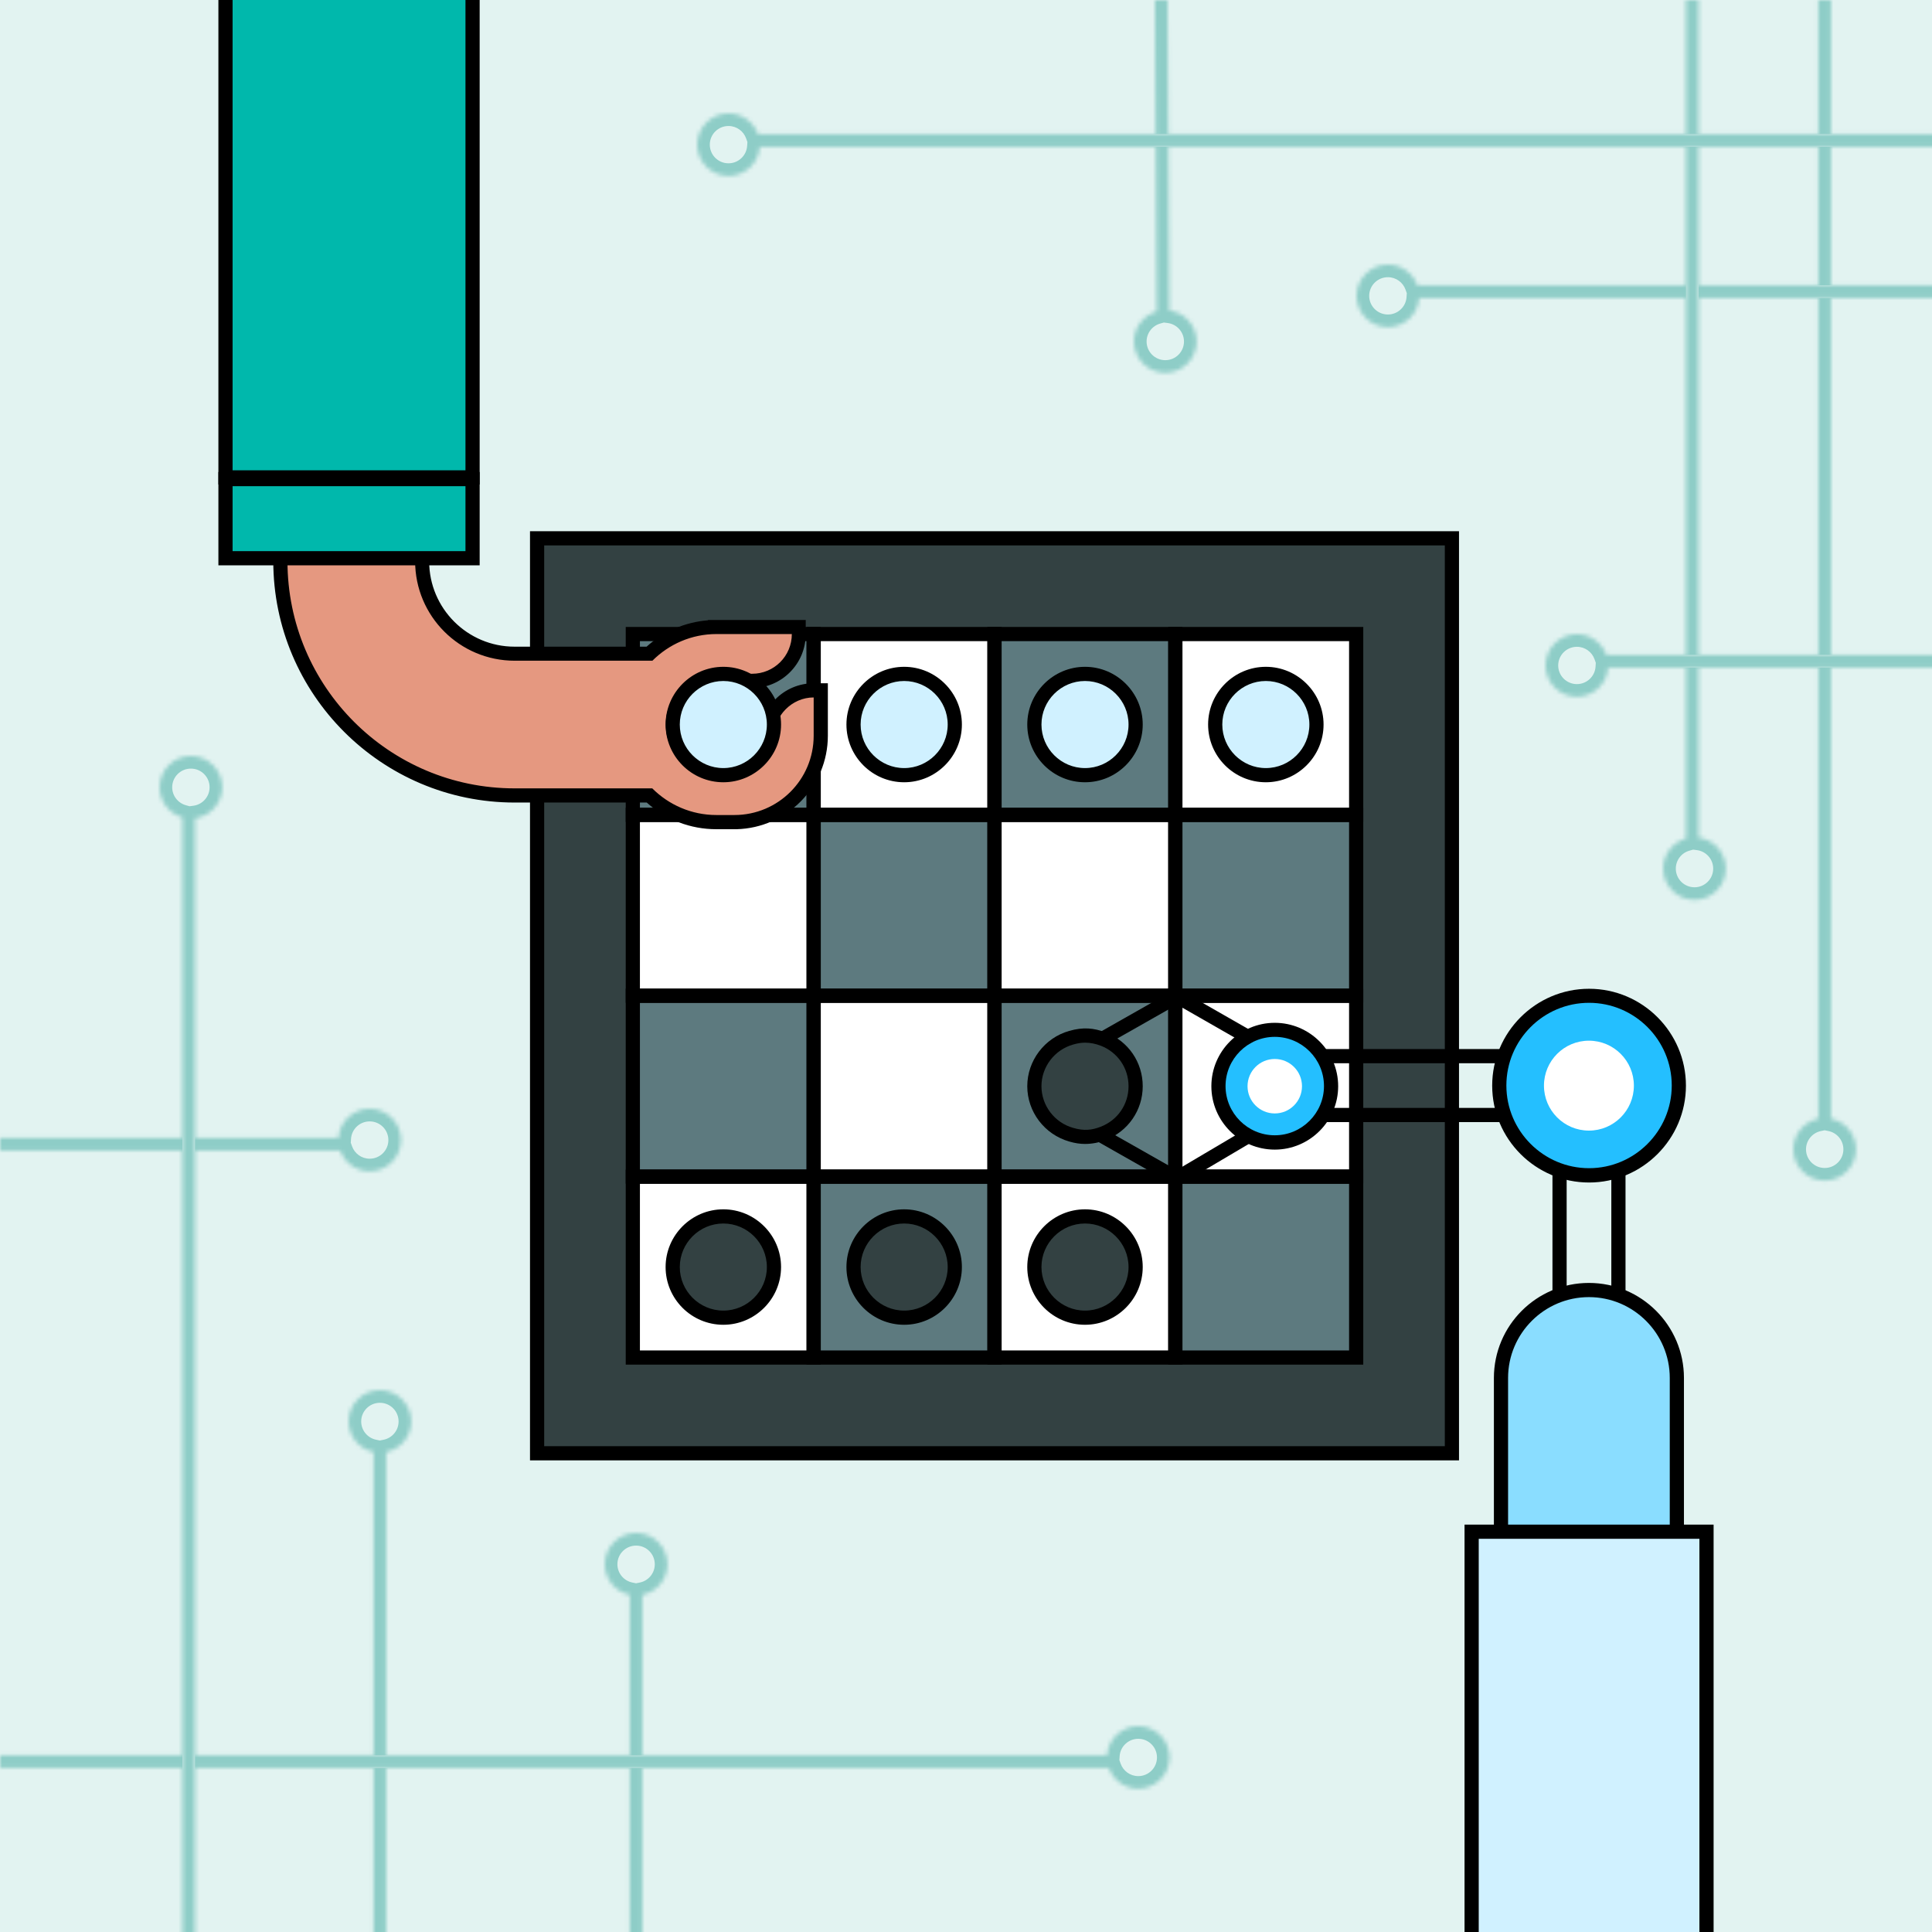 <svg width="460" height="460" viewBox="0 0 460 460" fill="none" xmlns="http://www.w3.org/2000/svg">
<rect x="0" y="0" width="460" height="460" fill="#333333" stroke="none"/>
<g clip-path="url(#clip0_794_10049)">
<rect width="460" height="460" fill="#E2F3F1"/>
<mask id="path-1-inside-1_794_10049" fill="white">
<path fill-rule="evenodd" clip-rule="evenodd" d="M90.493 331C94.609 331.024 97.925 334.374 97.902 338.484C97.882 342.071 95.322 345.051 91.935 345.735L91.935 552.091L88.935 552.091L88.935 345.728C85.53 345.025 82.98 342.004 83 338.399C83.023 334.289 86.378 330.977 90.493 331Z"/>
</mask>
<path fill-rule="evenodd" clip-rule="evenodd" d="M90.493 331C94.609 331.024 97.925 334.374 97.902 338.484C97.882 342.071 95.322 345.051 91.935 345.735L91.935 552.091L88.935 552.091L88.935 345.728C85.53 345.025 82.98 342.004 83 338.399C83.023 334.289 86.378 330.977 90.493 331Z" fill="#E2F3F1"/>
<path d="M97.902 338.484L100.902 338.501L97.902 338.484ZM90.493 331L90.511 328L90.493 331ZM91.935 345.735H88.935V343.28L91.341 342.794L91.935 345.735ZM91.935 552.091H94.935L94.935 555.091L91.935 555.091L91.935 552.091ZM88.935 552.091L88.935 555.091L85.935 555.091V552.091H88.935ZM88.935 345.728L89.541 342.79L91.935 343.284L91.935 345.728H88.935ZM83 338.399L80 338.382V338.382L83 338.399ZM94.902 338.467C94.916 336.018 92.939 334.014 90.477 334L90.511 328C96.279 328.033 100.935 332.731 100.902 338.501L94.902 338.467ZM91.341 342.794C93.366 342.385 94.89 340.601 94.902 338.467L100.902 338.501C100.873 343.541 97.278 347.717 92.528 348.676L91.341 342.794ZM88.935 552.091L88.935 345.735H94.935L94.935 552.091H88.935ZM88.935 549.091L91.935 549.091L91.935 555.091L88.935 555.091L88.935 549.091ZM91.935 345.728L91.935 552.091H85.935L85.935 345.728H91.935ZM86 338.416C85.988 340.561 87.506 342.37 89.541 342.79L88.329 348.666C83.554 347.681 79.971 343.447 80 338.382L86 338.416ZM90.477 334C88.014 333.986 86.014 335.967 86 338.416L80 338.382C80.033 332.612 84.743 327.968 90.511 328L90.477 334Z" fill="#8ECDC7" mask="url(#path-1-inside-1_794_10049)"/>
<mask id="path-3-inside-2_794_10049" fill="white">
<path fill-rule="evenodd" clip-rule="evenodd" d="M151.494 365C155.609 365.024 158.926 368.374 158.902 372.484C158.882 376.071 156.322 379.051 152.935 379.735L152.935 586.091L149.935 586.091L149.935 379.728C146.53 379.025 143.98 376.004 144 372.399C144.024 368.289 147.378 364.977 151.494 365Z"/>
</mask>
<path fill-rule="evenodd" clip-rule="evenodd" d="M151.494 365C155.609 365.024 158.926 368.374 158.902 372.484C158.882 376.071 156.322 379.051 152.935 379.735L152.935 586.091L149.935 586.091L149.935 379.728C146.53 379.025 143.98 376.004 144 372.399C144.024 368.289 147.378 364.977 151.494 365Z" fill="#E2F3F1"/>
<path d="M158.902 372.484L161.902 372.501L158.902 372.484ZM151.494 365L151.511 362L151.494 365ZM152.935 379.735H149.935V377.28L152.341 376.794L152.935 379.735ZM152.935 586.091H155.935L155.935 589.091L152.935 589.091L152.935 586.091ZM149.935 586.091L149.935 589.091L146.935 589.091V586.091H149.935ZM149.935 379.728L150.541 376.79L152.935 377.284L152.935 379.728H149.935ZM144 372.399L141 372.382V372.382L144 372.399ZM155.902 372.467C155.916 370.018 153.939 368.014 151.476 368L151.511 362C157.279 362.033 161.935 366.731 161.902 372.501L155.902 372.467ZM152.341 376.794C154.366 376.385 155.89 374.601 155.902 372.467L161.902 372.501C161.873 377.541 158.279 381.717 153.528 382.676L152.341 376.794ZM149.935 586.091L149.935 379.735H155.935L155.935 586.091H149.935ZM149.935 583.091L152.935 583.091L152.935 589.091L149.935 589.091L149.935 583.091ZM152.935 379.728L152.935 586.091H146.935L146.935 379.728H152.935ZM147 372.416C146.988 374.561 148.506 376.37 150.541 376.79L149.328 382.666C144.554 381.681 140.971 377.447 141 372.382L147 372.416ZM151.476 368C149.014 367.986 147.014 369.967 147 372.416L141 372.382C141.033 366.612 145.743 361.968 151.511 362L151.476 368Z" fill="#8ECDC7" mask="url(#path-3-inside-2_794_10049)"/>
<mask id="path-5-inside-3_794_10049" fill="white">
<path fill-rule="evenodd" clip-rule="evenodd" d="M434.495 281.091C438.61 281.068 441.927 277.717 441.903 273.608C441.883 270.02 439.324 267.04 435.936 266.356L435.936 -57L432.936 -57L432.936 266.363C429.531 267.066 426.981 270.087 427.001 273.692C427.025 277.802 430.38 281.114 434.495 281.091Z"/>
</mask>
<path fill-rule="evenodd" clip-rule="evenodd" d="M434.495 281.091C438.61 281.068 441.927 277.717 441.903 273.608C441.883 270.02 439.324 267.04 435.936 266.356L435.936 -57L432.936 -57L432.936 266.363C429.531 267.066 426.981 270.087 427.001 273.692C427.025 277.802 430.38 281.114 434.495 281.091Z" fill="#E2F3F1"/>
<path d="M441.903 273.608L438.903 273.625L441.903 273.608ZM434.495 281.091L434.512 284.091L434.495 281.091ZM435.936 266.356L432.936 266.356L432.936 268.811L435.343 269.297L435.936 266.356ZM435.936 -57H438.936L438.936 -60L435.936 -60L435.936 -57ZM432.936 -57L432.936 -60L429.936 -60L429.936 -57H432.936ZM432.936 266.363L433.543 269.301L435.936 268.807L435.936 266.363L432.936 266.363ZM427.001 273.692L424.001 273.709V273.709L427.001 273.692ZM438.903 273.625C438.917 276.074 436.94 278.077 434.478 278.091L434.512 284.091C440.28 284.058 444.936 279.361 444.903 273.591L438.903 273.625ZM435.343 269.297C437.368 269.706 438.891 271.49 438.903 273.625L444.903 273.591C444.875 268.55 441.28 264.374 436.53 263.416L435.343 269.297ZM432.936 -57L432.936 266.356L438.936 266.356L438.936 -57H432.936ZM432.936 -54L435.936 -54L435.936 -60L432.936 -60L432.936 -54ZM435.936 266.363L435.936 -57H429.936L429.936 266.363L435.936 266.363ZM430.001 273.675C429.989 271.53 431.508 269.721 433.543 269.301L432.33 263.425C427.555 264.411 423.973 268.644 424.001 273.709L430.001 273.675ZM434.478 278.091C432.016 278.105 430.015 276.124 430.001 273.675L424.001 273.709C424.034 279.48 428.744 284.124 434.512 284.091L434.478 278.091Z" fill="#8ECDC7" mask="url(#path-5-inside-3_794_10049)"/>
<mask id="path-7-inside-4_794_10049" fill="white">
<path fill-rule="evenodd" clip-rule="evenodd" d="M323 70.376C323.036 66.267 326.401 62.965 330.516 63C333.727 63.028 336.446 65.081 337.469 67.934L758.471 67.934L758.471 70.934L337.886 70.934C337.63 74.842 334.358 77.916 330.387 77.882C326.272 77.846 322.965 74.486 323 70.376Z"/>
</mask>
<path fill-rule="evenodd" clip-rule="evenodd" d="M323 70.376C323.036 66.267 326.401 62.965 330.516 63C333.727 63.028 336.446 65.081 337.469 67.934L758.471 67.934L758.471 70.934L337.886 70.934C337.63 74.842 334.358 77.916 330.387 77.882C326.272 77.846 322.965 74.486 323 70.376Z" fill="#E2F3F1"/>
<path d="M330.516 63L330.542 60L330.516 63ZM323 70.376L326 70.403L323 70.376ZM337.469 67.934V70.934H335.357L334.645 68.946L337.469 67.934ZM758.471 67.934V64.934H761.471L761.471 67.934L758.471 67.934ZM758.471 70.934L761.471 70.934L761.471 73.934H758.471V70.934ZM337.886 70.934L334.893 70.737L335.076 67.934H337.886V70.934ZM330.387 77.882L330.413 74.882L330.387 77.882ZM330.49 66C328.028 65.979 326.022 67.954 326 70.403L320.001 70.35C320.051 64.58 324.774 59.95 330.542 60L330.49 66ZM334.645 68.946C334.033 67.24 332.406 66.017 330.49 66L330.542 60C335.048 60.039 338.859 62.921 340.293 66.921L334.645 68.946ZM758.471 70.934L337.469 70.934V64.934L758.471 64.934V70.934ZM755.471 70.934L755.471 67.934L761.471 67.934L761.471 70.934L755.471 70.934ZM337.886 67.934L758.471 67.934V73.934L337.886 73.934V67.934ZM330.413 74.882C332.787 74.903 334.74 73.064 334.893 70.737L340.88 71.13C340.52 76.62 335.928 80.93 330.36 80.882L330.413 74.882ZM326 70.403C325.979 72.851 327.951 74.861 330.413 74.882L330.36 80.882C324.593 80.832 319.95 76.12 320.001 70.35L326 70.403Z" fill="#8ECDC7" mask="url(#path-7-inside-4_794_10049)"/>
<mask id="path-9-inside-5_794_10049" fill="white">
<path fill-rule="evenodd" clip-rule="evenodd" d="M95.47 271.506C95.434 275.615 92.07 278.918 87.955 278.882C84.743 278.854 82.025 276.802 81.002 273.949L-340 273.949L-340 270.949L80.585 270.949C80.841 267.04 84.113 263.966 88.084 264.001C92.199 264.036 95.506 267.397 95.47 271.506Z"/>
</mask>
<path fill-rule="evenodd" clip-rule="evenodd" d="M95.47 271.506C95.434 275.615 92.07 278.918 87.955 278.882C84.743 278.854 82.025 276.802 81.002 273.949L-340 273.949L-340 270.949L80.585 270.949C80.841 267.04 84.113 263.966 88.084 264.001C92.199 264.036 95.506 267.397 95.47 271.506Z" fill="#E2F3F1"/>
<path d="M87.955 278.882L87.929 281.882L87.955 278.882ZM95.47 271.506L92.47 271.48L95.47 271.506ZM81.002 273.949V270.949H83.114L83.826 272.937L81.002 273.949ZM-340 273.949V276.949H-343L-343 273.949L-340 273.949ZM-340 270.949L-343 270.949L-343 267.949H-340V270.949ZM80.585 270.949L83.578 271.145L83.394 273.949H80.585V270.949ZM88.084 264.001L88.058 267L88.084 264.001ZM87.981 275.882C90.443 275.904 92.449 273.929 92.47 271.48L98.47 271.532C98.42 277.302 93.697 281.932 87.929 281.882L87.981 275.882ZM83.826 272.937C84.438 274.643 86.065 275.866 87.981 275.882L87.929 281.882C83.422 281.843 79.612 278.961 78.178 274.961L83.826 272.937ZM-340 270.949L81.002 270.949V276.949L-340 276.949V270.949ZM-337 270.949L-337 273.949L-343 273.949L-343 270.949L-337 270.949ZM80.585 273.949L-340 273.949V267.949L80.585 267.949V273.949ZM88.058 267C85.683 266.98 83.731 268.818 83.578 271.145L77.591 270.753C77.951 265.262 82.543 260.952 88.11 261.001L88.058 267ZM92.47 271.48C92.492 269.031 90.52 267.022 88.058 267L88.11 261.001C93.878 261.051 98.52 265.762 98.47 271.532L92.47 271.48Z" fill="#8ECDC7" mask="url(#path-9-inside-5_794_10049)"/>
<mask id="path-11-inside-6_794_10049" fill="white">
<path fill-rule="evenodd" clip-rule="evenodd" d="M278.471 418.506C278.436 422.615 275.071 425.918 270.956 425.882C267.745 425.854 265.026 423.802 264.003 420.949L-156.999 420.949L-156.999 417.949L263.586 417.949C263.842 414.04 267.114 410.966 271.085 411.001C275.2 411.036 278.507 414.397 278.471 418.506Z"/>
</mask>
<path fill-rule="evenodd" clip-rule="evenodd" d="M278.471 418.506C278.436 422.615 275.071 425.918 270.956 425.882C267.745 425.854 265.026 423.802 264.003 420.949L-156.999 420.949L-156.999 417.949L263.586 417.949C263.842 414.04 267.114 410.966 271.085 411.001C275.2 411.036 278.507 414.397 278.471 418.506Z" fill="#E2F3F1"/>
<path d="M270.956 425.882L270.93 428.882L270.956 425.882ZM278.471 418.506L275.471 418.48L278.471 418.506ZM264.003 420.949V417.949H266.115L266.827 419.937L264.003 420.949ZM-156.999 420.949V423.949H-159.999L-159.999 420.949L-156.999 420.949ZM-156.999 417.949L-159.999 417.949L-159.999 414.949H-156.999V417.949ZM263.586 417.949L266.579 418.145L266.395 420.949H263.586V417.949ZM271.085 411.001L271.059 414L271.085 411.001ZM270.982 422.882C273.444 422.904 275.45 420.929 275.471 418.48L281.471 418.532C281.421 424.302 276.698 428.932 270.93 428.882L270.982 422.882ZM266.827 419.937C267.439 421.643 269.066 422.866 270.982 422.882L270.93 428.882C266.423 428.843 262.613 425.961 261.179 421.961L266.827 419.937ZM-156.999 417.949L264.003 417.949V423.949L-156.999 423.949V417.949ZM-153.999 417.949L-153.999 420.949L-159.999 420.949L-159.999 417.949L-153.999 417.949ZM263.586 420.949L-156.999 420.949V414.949L263.586 414.949V420.949ZM271.059 414C268.684 413.98 266.732 415.818 266.579 418.145L260.592 417.753C260.952 412.262 265.544 407.952 271.111 408.001L271.059 414ZM275.471 418.48C275.493 416.031 273.521 414.022 271.059 414L271.111 408.001C276.879 408.051 281.521 412.762 281.471 418.532L275.471 418.48Z" fill="#8ECDC7" mask="url(#path-11-inside-6_794_10049)"/>
<mask id="path-13-inside-7_794_10049" fill="white">
<path fill-rule="evenodd" clip-rule="evenodd" d="M277.494 88.757C281.609 88.733 284.926 85.383 284.902 81.273C284.881 77.502 282.054 74.403 278.409 73.935L277.23 -133L274.23 -132.983L275.411 74.157C272.272 75.047 269.981 77.94 270 81.358C270.024 85.467 273.378 88.78 277.494 88.757Z"/>
</mask>
<path fill-rule="evenodd" clip-rule="evenodd" d="M277.494 88.757C281.609 88.733 284.926 85.383 284.902 81.273C284.881 77.502 282.054 74.403 278.409 73.935L277.23 -133L274.23 -132.983L275.411 74.157C272.272 75.047 269.981 77.94 270 81.358C270.024 85.467 273.378 88.78 277.494 88.757Z" fill="#E2F3F1"/>
<path d="M284.902 81.273L287.902 81.256L284.902 81.273ZM277.494 88.757L277.511 91.756L277.494 88.757ZM278.409 73.935L275.409 73.953L275.424 76.577L278.028 76.911L278.409 73.935ZM277.23 -133L280.23 -133.017L280.213 -136.017L277.213 -136L277.23 -133ZM274.23 -132.983L274.213 -135.983L271.213 -135.966L271.23 -132.966L274.23 -132.983ZM275.411 74.157L276.229 77.043L278.424 76.421L278.411 74.14L275.411 74.157ZM270 81.358L267 81.375V81.375L270 81.358ZM281.902 81.29C281.916 83.739 279.939 85.743 277.476 85.757L277.511 91.756C283.279 91.724 287.935 87.026 287.902 81.256L281.902 81.29ZM278.028 76.911C280.205 77.19 281.889 79.046 281.902 81.29L287.902 81.256C287.872 75.959 283.903 71.615 278.791 70.96L278.028 76.911ZM274.23 -132.983L275.409 73.953L281.409 73.918L280.23 -133.017L274.23 -132.983ZM274.247 -129.983L277.247 -130L277.213 -136L274.213 -135.983L274.247 -129.983ZM278.411 74.14L277.23 -133L271.23 -132.966L272.411 74.174L278.411 74.14ZM273 81.341C272.988 79.308 274.351 77.576 276.229 77.043L274.592 71.271C270.192 72.519 266.973 76.572 267 81.375L273 81.341ZM277.476 85.757C275.014 85.77 273.014 83.79 273 81.341L267 81.375C267.033 87.145 271.743 91.789 277.511 91.756L277.476 85.757Z" fill="#8ECDC7" mask="url(#path-13-inside-7_794_10049)"/>
<mask id="path-15-inside-8_794_10049" fill="white">
<path fill-rule="evenodd" clip-rule="evenodd" d="M403.495 214.257C407.61 214.233 410.927 210.883 410.904 206.773C410.882 203.008 408.065 199.912 404.428 199.438L404.428 -88L401.428 -88L401.428 199.653C398.281 200.538 395.982 203.435 396.002 206.858C396.025 210.968 399.38 214.28 403.495 214.257Z"/>
</mask>
<path fill-rule="evenodd" clip-rule="evenodd" d="M403.495 214.257C407.61 214.233 410.927 210.883 410.904 206.773C410.882 203.008 408.065 199.912 404.428 199.438L404.428 -88L401.428 -88L401.428 199.653C398.281 200.538 395.982 203.435 396.002 206.858C396.025 210.968 399.38 214.28 403.495 214.257Z" fill="#E2F3F1"/>
<path d="M410.904 206.773L407.904 206.79L410.904 206.773ZM403.495 214.257L403.512 217.257L403.495 214.257ZM404.428 199.438H401.428V202.072L404.04 202.412L404.428 199.438ZM404.428 -88H407.428L407.428 -91L404.428 -91L404.428 -88ZM401.428 -88L401.428 -91L398.428 -91L398.428 -88H401.428ZM401.428 199.653L402.24 202.541L404.428 201.925V199.653L401.428 199.653ZM396.002 206.858L399.002 206.841V206.841L396.002 206.858ZM407.904 206.79C407.918 209.239 405.94 211.243 403.478 211.257L403.512 217.257C409.28 217.224 413.937 212.526 413.904 206.756L407.904 206.79ZM404.04 202.412C406.212 202.696 407.891 204.549 407.904 206.79L413.904 206.756C413.874 201.468 409.917 197.129 404.816 196.463L404.04 202.412ZM401.428 -88L401.428 199.438L407.428 199.438L407.428 -88H401.428ZM401.428 -85L404.428 -85L404.428 -91L401.428 -91L401.428 -85ZM404.428 199.653L404.428 -88H398.428L398.428 199.653L404.428 199.653ZM399.002 206.841C398.99 204.805 400.357 203.07 402.24 202.541L400.615 196.765C396.204 198.006 392.975 202.065 393.002 206.875L399.002 206.841ZM403.478 211.257C401.016 211.271 399.016 209.29 399.002 206.841L393.002 206.875C393.035 212.645 397.744 217.289 403.512 217.257L403.478 211.257Z" fill="#8ECDC7" mask="url(#path-15-inside-8_794_10049)"/>
<mask id="path-17-inside-9_794_10049" fill="white">
<path fill-rule="evenodd" clip-rule="evenodd" d="M45.493 180C49.609 180.024 52.925 183.374 52.902 187.484C52.881 191.249 50.063 194.345 46.426 194.819L46.426 482.257L43.426 482.257L43.426 194.604C40.279 193.719 37.981 190.822 38 187.399C38.023 183.289 41.378 179.977 45.493 180Z"/>
</mask>
<path fill-rule="evenodd" clip-rule="evenodd" d="M45.493 180C49.609 180.024 52.925 183.374 52.902 187.484C52.881 191.249 50.063 194.345 46.426 194.819L46.426 482.257L43.426 482.257L43.426 194.604C40.279 193.719 37.981 190.822 38 187.399C38.023 183.289 41.378 179.977 45.493 180Z" fill="#E2F3F1"/>
<path d="M52.902 187.484L49.902 187.466L52.902 187.484ZM45.493 180L45.511 177L45.493 180ZM46.426 194.819H43.426V192.185L46.038 191.844L46.426 194.819ZM46.426 482.257H49.426L49.426 485.257L46.426 485.257L46.426 482.257ZM43.426 482.257L43.426 485.257L40.426 485.257L40.426 482.257H43.426ZM43.426 194.604L44.239 191.716L46.426 192.332V194.604L43.426 194.604ZM38 187.399L41 187.416V187.416L38 187.399ZM49.902 187.466C49.916 185.018 47.938 183.014 45.477 183L45.511 177C51.279 177.033 55.935 181.73 55.902 187.501L49.902 187.466ZM46.038 191.844C48.21 191.561 49.889 189.708 49.902 187.466L55.902 187.501C55.872 192.789 51.915 197.128 46.814 197.794L46.038 191.844ZM43.426 482.257L43.426 194.819L49.426 194.819L49.426 482.257H43.426ZM43.426 479.257L46.426 479.257L46.426 485.257L43.426 485.257L43.426 479.257ZM46.426 194.604L46.426 482.257H40.426L40.426 194.604L46.426 194.604ZM41 187.416C40.989 189.452 42.355 191.186 44.239 191.716L42.614 197.492C38.203 196.251 34.973 192.192 35 187.382L41 187.416ZM45.477 183C43.014 182.986 41.014 184.967 41 187.416L35 187.382C35.033 181.612 39.742 176.968 45.511 177L45.477 183Z" fill="#8ECDC7" mask="url(#path-17-inside-9_794_10049)"/>
<mask id="path-19-inside-10_794_10049" fill="white">
<path fill-rule="evenodd" clip-rule="evenodd" d="M166 34.376C166.036 30.267 169.401 26.965 173.516 27C176.727 27.028 179.446 29.081 180.469 31.934L601.471 31.934L601.47 34.934L180.886 34.934C180.63 38.842 177.358 41.916 173.386 41.882C169.271 41.846 165.965 38.486 166 34.376Z"/>
</mask>
<path fill-rule="evenodd" clip-rule="evenodd" d="M166 34.376C166.036 30.267 169.401 26.965 173.516 27C176.727 27.028 179.446 29.081 180.469 31.934L601.471 31.934L601.47 34.934L180.886 34.934C180.63 38.842 177.358 41.916 173.386 41.882C169.271 41.846 165.965 38.486 166 34.376Z" fill="#E2F3F1"/>
<path d="M173.516 27L173.542 24L173.516 27ZM166 34.376L169 34.403L166 34.376ZM180.469 31.934V34.934H178.357L177.645 32.946L180.469 31.934ZM601.471 31.934V28.934H604.471L604.471 31.934L601.471 31.934ZM601.47 34.934L604.47 34.934L604.47 37.934H601.47V34.934ZM180.886 34.934L177.893 34.737L178.076 31.934H180.886V34.934ZM173.386 41.882L173.412 38.882L173.386 41.882ZM173.49 30C171.028 29.979 169.021 31.954 169 34.403L163 34.35C163.051 28.58 167.774 23.95 173.542 24L173.49 30ZM177.645 32.946C177.033 31.24 175.406 30.017 173.49 30L173.542 24C178.048 24.04 181.859 26.921 183.293 30.922L177.645 32.946ZM601.471 34.934L180.469 34.934V28.934L601.471 28.934V34.934ZM598.47 34.934L598.471 31.934L604.471 31.934L604.47 34.934L598.47 34.934ZM180.886 31.934L601.47 31.934V37.934L180.886 37.934V31.934ZM173.412 38.882C175.787 38.903 177.74 37.064 177.893 34.737L183.88 35.13C183.52 40.62 178.928 44.93 173.36 44.882L173.412 38.882ZM169 34.403C168.979 36.851 170.95 38.861 173.412 38.882L173.36 44.882C167.592 44.832 162.95 40.12 163 34.35L169 34.403Z" fill="#8ECDC7" mask="url(#path-19-inside-10_794_10049)"/>
<mask id="path-21-inside-11_794_10049" fill="white">
<path fill-rule="evenodd" clip-rule="evenodd" d="M368 158.376C368.036 154.267 371.401 150.965 375.516 151C378.727 151.028 381.446 153.081 382.469 155.934L803.471 155.934L803.47 158.934L382.886 158.934C382.63 162.842 379.358 165.916 375.386 165.882C371.271 165.846 367.965 162.486 368 158.376Z"/>
</mask>
<path fill-rule="evenodd" clip-rule="evenodd" d="M368 158.376C368.036 154.267 371.401 150.965 375.516 151C378.727 151.028 381.446 153.081 382.469 155.934L803.471 155.934L803.47 158.934L382.886 158.934C382.63 162.842 379.358 165.916 375.386 165.882C371.271 165.846 367.965 162.486 368 158.376Z" fill="#E2F3F1"/>
<path d="M375.516 151L375.542 148L375.516 151ZM368 158.376L371 158.402L368 158.376ZM382.469 155.934V158.934H380.357L379.645 156.946L382.469 155.934ZM803.471 155.934V152.934H806.471L806.471 155.934L803.471 155.934ZM803.47 158.934L806.47 158.934L806.47 161.934H803.47V158.934ZM382.886 158.934L379.893 158.737L380.076 155.934H382.886V158.934ZM375.386 165.882L375.412 162.882L375.386 165.882ZM375.49 154C373.028 153.979 371.021 155.954 371 158.402L365 158.35C365.051 152.58 369.774 147.95 375.542 148L375.49 154ZM379.645 156.946C379.033 155.24 377.406 154.017 375.49 154L375.542 148C380.048 148.039 383.859 150.921 385.293 154.922L379.645 156.946ZM803.471 158.934L382.469 158.934V152.934L803.471 152.934V158.934ZM800.47 158.934L800.471 155.934L806.471 155.934L806.47 158.934L800.47 158.934ZM382.886 155.934L803.47 155.934V161.934L382.886 161.934V155.934ZM375.412 162.882C377.787 162.903 379.74 161.064 379.893 158.737L385.88 159.13C385.52 164.62 380.928 168.93 375.36 168.882L375.412 162.882ZM371 158.402C370.979 160.851 372.95 162.861 375.412 162.882L375.36 168.882C369.592 168.832 364.95 164.12 365 158.35L371 158.402Z" fill="#8ECDC7" mask="url(#path-21-inside-11_794_10049)"/>
<path d="M345.727 128.17H127.879V346.018H345.727V128.17Z" fill="#334142"/>
<path d="M347.381 347.706H126.191V126.482H347.381V347.706ZM129.534 344.329H344.004V129.859H129.568V344.329H129.534Z" fill="black"/>
<path d="M193.729 150.999H150.673V194.055H193.729V150.999Z" fill="#5D7A7F"/>
<path d="M236.786 150.999H193.729V194.055H236.786V150.999Z" fill="white"/>
<path d="M279.842 150.999H236.786V194.055H279.842V150.999Z" fill="#5D7A7F"/>
<path d="M322.898 150.999H279.842V194.055H322.898V150.999Z" fill="white"/>
<path d="M193.729 194.055H150.673V237.111H193.729V194.055Z" fill="white"/>
<path d="M236.786 194.055H193.729V237.111H236.786V194.055Z" fill="#5D7A7F"/>
<path d="M279.842 194.055H236.786V237.111H279.842V194.055Z" fill="white"/>
<path d="M322.898 194.055H279.842V237.111H322.898V194.055Z" fill="#5D7A7F"/>
<path d="M193.729 237.111H150.673V280.167H193.729V237.111Z" fill="#5D7A7F"/>
<path d="M236.786 237.111H193.729V280.167H236.786V237.111Z" fill="white"/>
<path d="M279.842 237.111H236.786V280.167H279.842V237.111Z" fill="#5D7A7F"/>
<path d="M322.898 237.111H279.842V280.167H322.898V237.111Z" fill="white"/>
<path d="M193.729 280.167H150.673V323.223H193.729V280.167Z" fill="white"/>
<path d="M236.786 280.167H193.729V323.223H236.786V280.167Z" fill="#5D7A7F"/>
<path d="M279.842 280.167H236.786V323.223H279.842V280.167Z" fill="white"/>
<path d="M322.898 280.167H279.842V323.223H322.898V280.167Z" fill="#5D7A7F"/>
<path d="M195.418 195.709H148.985V149.276H195.418V195.709ZM152.362 192.332H192.041V152.653H152.362V192.332Z" fill="black"/>
<path d="M238.474 195.71H192.041V149.276H238.474V195.71ZM195.418 192.333H235.097V152.653H195.418V192.333Z" fill="black"/>
<path d="M281.53 195.71H235.097V149.276H281.53V195.71ZM238.474 192.333H278.153V152.653H238.474V192.333Z" fill="black"/>
<path d="M324.586 195.71H278.153V149.276H324.586V195.71ZM281.53 192.333H321.209V152.653H281.53V192.333Z" fill="black"/>
<path d="M195.418 238.766H148.985V192.333H195.418V238.766ZM152.362 235.389H192.041V195.709H152.362V235.389Z" fill="black"/>
<path d="M238.474 238.766H192.041V192.333H238.474V238.766ZM195.418 235.389H235.097V195.709H195.418V235.389Z" fill="black"/>
<path d="M281.53 238.766H235.097V192.333H281.53V238.766ZM238.474 235.389H278.153V195.709H238.474V235.389Z" fill="black"/>
<path d="M324.586 238.766H278.153V192.333H324.586V238.766ZM281.53 235.389H321.209V195.709H281.53V235.389Z" fill="black"/>
<path d="M195.418 281.822H148.985V235.389H195.418V281.822ZM152.362 278.445H192.041V238.766H152.362V278.445Z" fill="black"/>
<path d="M238.474 281.822H192.041V235.389H238.474V281.822ZM195.418 278.445H235.097V238.766H195.418V278.445Z" fill="black"/>
<path d="M281.53 281.822H235.097V235.389H281.53V281.822ZM238.474 278.445H278.153V238.766H238.474V278.445Z" fill="black"/>
<path d="M324.586 281.822H278.153V235.389H324.586V281.822ZM281.53 278.445H321.209V238.766H281.53V278.445Z" fill="black"/>
<path d="M195.418 324.912H148.985V278.479H195.418V324.912ZM152.362 321.535H192.041V281.855H152.362V321.535Z" fill="black"/>
<path d="M238.474 324.912H192.041V278.479H238.474V324.912ZM195.418 321.535H235.097V281.855H195.418V321.535Z" fill="black"/>
<path d="M281.53 324.912H235.097V278.479H281.53V324.912ZM238.474 321.535H278.153V281.855H238.474V321.535Z" fill="black"/>
<path d="M324.586 324.912H278.153V278.479H324.586V324.912ZM281.53 321.535H321.209V281.855H281.53V321.535Z" fill="black"/>
<path d="M270.389 301.678C270.389 308.33 264.986 313.734 258.333 313.734C251.681 313.734 246.278 308.33 246.278 301.678C246.278 295.025 251.681 289.622 258.333 289.622C264.986 289.622 270.389 295.025 270.389 301.678Z" fill="#334142"/>
<path d="M258.333 315.422C250.735 315.422 244.589 309.242 244.589 301.678C244.589 294.113 250.769 287.934 258.333 287.934C265.898 287.934 272.078 294.113 272.078 301.678C272.078 309.242 265.898 315.422 258.333 315.422ZM258.333 291.311C252.626 291.311 247.966 295.971 247.966 301.678C247.966 307.385 252.626 312.045 258.333 312.045C264.04 312.045 268.701 307.385 268.701 301.678C268.701 295.971 264.04 291.311 258.333 291.311Z" fill="black"/>
<path d="M227.333 301.678C227.333 308.33 221.93 313.734 215.277 313.734C208.625 313.734 203.221 308.33 203.221 301.678C203.221 295.025 208.625 289.622 215.277 289.622C221.93 289.622 227.333 295.025 227.333 301.678Z" fill="#334142"/>
<path d="M215.277 315.422C207.679 315.422 201.533 309.242 201.533 301.678C201.533 294.113 207.713 287.934 215.277 287.934C222.841 287.934 229.021 294.113 229.021 301.678C229.021 309.242 222.841 315.422 215.277 315.422ZM215.277 291.311C209.57 291.311 204.91 295.971 204.91 301.678C204.91 307.385 209.57 312.045 215.277 312.045C220.984 312.045 225.644 307.385 225.644 301.678C225.644 295.971 220.984 291.311 215.277 291.311Z" fill="black"/>
<path d="M184.277 301.678C184.277 308.33 178.873 313.734 172.221 313.734C165.568 313.734 160.165 308.33 160.165 301.678C160.165 295.025 165.568 289.622 172.221 289.622C178.873 289.622 184.277 295.025 184.277 301.678Z" fill="#334142"/>
<path d="M172.221 315.422C164.623 315.422 158.477 309.242 158.477 301.678C158.477 294.113 164.656 287.934 172.221 287.934C179.785 287.934 185.965 294.113 185.965 301.678C185.965 309.242 179.785 315.422 172.221 315.422ZM172.221 291.311C166.514 291.311 161.854 295.971 161.854 301.678C161.854 307.385 166.514 312.045 172.221 312.045C177.928 312.045 182.588 307.385 182.588 301.678C182.588 295.971 177.928 291.311 172.221 291.311Z" fill="black"/>
<path d="M227.333 172.509C227.333 179.162 221.93 184.565 215.277 184.565C208.625 184.565 203.221 179.162 203.221 172.509C203.221 165.856 208.625 160.453 215.277 160.453C221.93 160.453 227.333 165.856 227.333 172.509Z" fill="#D0F1FF"/>
<path d="M215.277 186.253C207.679 186.253 201.533 180.073 201.533 172.509C201.533 164.945 207.713 158.765 215.277 158.765C222.841 158.765 229.021 164.945 229.021 172.509C229.021 180.073 222.841 186.253 215.277 186.253ZM215.277 162.142C209.57 162.142 204.91 166.802 204.91 172.509C204.91 178.216 209.57 182.876 215.277 182.876C220.984 182.876 225.644 178.216 225.644 172.509C225.644 166.802 220.984 162.142 215.277 162.142Z" fill="black"/>
<path d="M270.389 172.509C270.389 179.162 264.986 184.565 258.333 184.565C251.681 184.565 246.278 179.162 246.278 172.509C246.278 165.856 251.681 160.453 258.333 160.453C264.986 160.453 270.389 165.856 270.389 172.509Z" fill="#D0F1FF"/>
<path d="M258.333 186.253C250.735 186.253 244.589 180.073 244.589 172.509C244.589 164.945 250.769 158.765 258.333 158.765C265.898 158.765 272.078 164.945 272.078 172.509C272.078 180.073 265.898 186.253 258.333 186.253ZM258.333 162.142C252.626 162.142 247.966 166.802 247.966 172.509C247.966 178.216 252.626 182.876 258.333 182.876C264.04 182.876 268.701 178.216 268.701 172.509C268.701 166.802 264.04 162.142 258.333 162.142Z" fill="black"/>
<path d="M313.445 172.509C313.445 179.162 308.042 184.565 301.39 184.565C294.737 184.565 289.334 179.162 289.334 172.509C289.334 165.856 294.737 160.453 301.39 160.453C308.042 160.453 313.445 165.856 313.445 172.509Z" fill="#D0F1FF"/>
<path d="M301.39 186.253C293.791 186.253 287.645 180.073 287.645 172.509C287.645 164.945 293.825 158.765 301.39 158.765C308.954 158.765 315.134 164.945 315.134 172.509C315.134 180.073 308.954 186.253 301.39 186.253ZM301.39 162.142C295.683 162.142 291.022 166.802 291.022 172.509C291.022 178.216 295.683 182.876 301.39 182.876C307.097 182.876 311.757 178.216 311.757 172.509C311.757 166.802 307.097 162.142 301.39 162.142Z" fill="black"/>
<path d="M170.565 195.742C164.588 195.742 158.948 193.48 154.626 189.394H122.545C91.781 189.394 66.757 164.371 66.757 133.606V131.918H100.527V133.606C100.527 145.73 110.388 155.624 122.545 155.624H154.626C158.948 151.538 164.588 149.276 170.565 149.276H190.185V150.964C190.185 157.11 185.187 162.108 179.041 162.108H170.565C167.425 162.108 164.52 163.493 162.528 165.924C160.536 168.355 159.759 171.563 160.4 174.67C161.346 179.33 165.601 182.741 170.599 182.876H171.983H175.192C179.278 182.876 182.587 179.567 182.587 175.481C182.587 169.335 187.585 164.337 193.731 164.337H195.42V175.143C195.42 186.49 186.2 195.709 174.854 195.709H171.983H170.565V195.742Z" fill="#E59880"/>
<path d="M98.839 133.607C98.839 146.709 109.442 157.313 122.545 157.313H155.335C159.253 153.396 164.622 150.964 170.599 150.964H172.017H188.531C188.531 156.198 184.31 160.42 179.075 160.42H172.017H170.599C163.102 160.42 157.193 167.275 158.78 175.042C159.928 180.681 165.196 184.599 170.937 184.599H171.984H175.192C180.19 184.599 184.276 180.546 184.276 175.515C184.276 170.483 188.497 166.059 193.731 166.059V175.177C193.731 185.612 185.289 194.054 174.854 194.054H171.984H170.565C164.622 194.054 159.219 191.623 155.301 187.705H122.511C92.693 187.705 68.446 163.493 68.446 133.607H98.839ZM102.216 130.23H65.069V133.607C65.069 165.282 90.835 191.082 122.545 191.082H153.984C158.577 195.202 164.385 197.431 170.565 197.431H175.361C187.383 197.127 197.108 187.266 197.108 175.177V162.682H193.731C186.64 162.682 180.899 168.457 180.899 175.515C180.899 178.655 178.332 181.222 175.192 181.222H170.228C166.209 180.918 162.832 178.149 162.055 174.4C161.515 171.732 162.123 169.098 163.811 167.038C165.432 165.046 167.796 163.898 170.329 163.83H171.95H179.008C186.099 163.83 191.84 158.056 191.84 150.998V147.621H168.573V147.688C163.136 148.127 158.037 150.289 153.951 153.97H122.511C111.3 153.97 102.182 144.852 102.182 133.64V130.263L102.216 130.23Z" fill="black"/>
<path d="M53.132 133.894H112.009L112.009 -45H53.132L53.132 133.894Z" fill="#00B8AC"/>
<path d="M114.204 134.602H52V112.382H114.204V134.602ZM55.377 131.225H110.827V115.759H55.377V131.225Z" fill="black"/>
<path d="M114.204 115.354H52V-22.355H83.102H114.204V115.354ZM55.377 111.977H110.827L110.827 -18.978H83.102H55.377L55.377 111.977Z" fill="black"/>
<path d="M280.214 282.227C279.64 282.227 279.066 281.923 278.762 281.382C278.289 280.572 278.559 279.559 279.37 279.052L297.133 268.55C297.909 268.077 298.956 268.347 299.429 269.158C299.902 269.968 299.632 270.981 298.821 271.488L281.058 281.99C280.788 282.159 280.484 282.227 280.214 282.227Z" fill="black"/>
<path d="M280.213 282.227C279.943 282.227 279.639 282.159 279.369 282.024L260.863 271.522C260.053 271.049 259.782 270.036 260.221 269.226C260.694 268.415 261.707 268.145 262.518 268.584L281.023 279.086C281.834 279.559 282.104 280.572 281.665 281.383C281.361 281.923 280.787 282.227 280.213 282.227Z" fill="black"/>
<path d="M263.396 263.079H260.019V270.036H263.396V263.079Z" fill="black"/>
<path d="M373.012 273.919H369.635V312.957H373.012V273.919Z" fill="black"/>
<path d="M387.028 271.859H383.651V312.957H387.028V271.859Z" fill="black"/>
<path d="M360.485 263.788H310.608V267.165H360.485V263.788Z" fill="black"/>
<path d="M360.045 249.774H309.12V253.151H360.045V249.774Z" fill="black"/>
<path d="M399.724 258.487C399.724 270.306 390.134 279.863 378.348 279.863C366.562 279.863 356.972 270.272 356.972 258.487C356.972 246.701 366.562 237.11 378.348 237.11C390.134 237.11 399.724 246.701 399.724 258.487Z" fill="#24BFFF"/>
<path d="M378.348 281.551C365.617 281.551 355.283 271.184 355.283 258.486C355.283 245.789 365.65 235.422 378.348 235.422C391.045 235.422 401.412 245.789 401.412 258.486C401.412 271.184 391.045 281.551 378.348 281.551ZM378.348 238.765C367.474 238.765 358.66 247.613 358.66 258.453C358.66 269.293 367.508 278.14 378.348 278.14C389.188 278.14 398.035 269.293 398.035 258.453C398.035 247.613 389.188 238.765 378.348 238.765Z" fill="black"/>
<path d="M389.02 258.487C389.02 264.396 384.225 269.192 378.315 269.192C372.406 269.192 367.61 264.396 367.61 258.487C367.61 252.577 372.406 247.782 378.315 247.782C384.225 247.782 389.02 252.577 389.02 258.487Z" fill="white"/>
<path d="M378.347 307.182C366.798 307.182 357.41 316.536 357.41 328.119V985.309H399.285V328.086C399.285 316.536 389.93 307.148 378.347 307.148V307.182Z" fill="#8ADDFF"/>
<path d="M400.94 986.963H355.689V328.086C355.689 315.625 365.82 305.46 378.314 305.46C390.809 305.46 400.94 315.625 400.94 328.086V986.963ZM359.066 983.586H397.563V328.086C397.563 317.482 388.918 308.837 378.314 308.837C367.711 308.837 359.066 317.482 359.066 328.086V983.586Z" fill="black"/>
<path d="M406.279 364.692H350.356V985.275H406.279V364.692Z" fill="#D0F1FF"/>
<path d="M408 986.964H348.701V363.003H408V986.997V986.964ZM352.078 983.587H404.623V366.38H352.078V983.62V983.587Z" fill="black"/>
<path d="M316.922 258.621C316.922 266.017 310.911 272.028 303.516 272.028C296.12 272.028 290.109 266.017 290.109 258.621C290.109 251.226 296.12 245.215 303.516 245.215C310.911 245.215 316.922 251.226 316.922 258.621Z" fill="#24BFFF"/>
<path d="M303.516 273.717C295.174 273.717 288.421 266.929 288.421 258.622C288.421 250.314 295.208 243.527 303.516 243.527C311.823 243.527 318.611 250.314 318.611 258.622C318.611 266.929 311.823 273.717 303.516 273.717ZM303.516 246.87C297.066 246.87 291.797 252.138 291.797 258.588C291.797 265.038 297.066 270.306 303.516 270.306C309.966 270.306 315.234 265.038 315.234 258.588C315.234 252.138 309.966 246.87 303.516 246.87Z" fill="black"/>
<path d="M309.998 258.622C309.998 262.201 307.094 265.105 303.515 265.105C299.935 265.105 297.031 262.201 297.031 258.622C297.031 255.042 299.935 252.138 303.515 252.138C307.094 252.138 309.998 255.042 309.998 258.622Z" fill="white"/>
<path d="M297.031 248.558C296.761 248.558 296.457 248.491 296.187 248.322L279.37 238.697C278.559 238.225 278.289 237.212 278.762 236.401C279.235 235.591 280.248 235.321 281.058 235.76L297.876 245.384C298.686 245.857 298.956 246.87 298.483 247.68C298.18 248.221 297.605 248.524 297.031 248.524V248.558Z" fill="black"/>
<path d="M261.708 249.436C261.134 249.436 260.56 249.132 260.256 248.592C259.783 247.782 260.087 246.735 260.898 246.296L279.403 235.793C280.214 235.321 281.261 235.625 281.7 236.435C282.172 237.246 281.869 238.292 281.058 238.731L262.552 249.234C262.282 249.369 262.012 249.47 261.708 249.47V249.436Z" fill="black"/>
<path d="M263.396 247.748H260.019V254.704H263.396V247.748Z" fill="black"/>
<path d="M262.623 247.376C261.272 246.87 259.82 246.532 258.3 246.532C257.152 246.532 256.072 246.735 255.025 247.039C249.959 248.491 246.245 253.084 246.245 258.588C246.245 264.092 249.959 268.719 255.025 270.137C256.072 270.441 257.152 270.644 258.3 270.644C259.82 270.644 261.272 270.34 262.623 269.799C267.148 268.043 270.356 263.687 270.356 258.554C270.356 253.421 267.148 249.065 262.623 247.309V247.376Z" fill="#334142"/>
<path d="M258.333 272.366C257.151 272.366 255.97 272.197 254.585 271.792C248.675 270.103 244.589 264.7 244.589 258.622C244.589 252.543 248.709 247.106 254.585 245.452C257.894 244.506 260.461 244.742 263.264 245.823C268.633 247.883 272.078 252.915 272.078 258.622C272.078 264.329 268.599 269.36 263.264 271.42C261.643 272.062 259.988 272.366 258.333 272.366ZM258.333 248.255C257.489 248.255 256.577 248.39 255.531 248.694C251.073 249.943 247.966 254.029 247.966 258.622C247.966 263.214 251.073 267.301 255.531 268.55C258.097 269.293 259.954 269.09 262.048 268.28C266.1 266.726 268.701 262.944 268.701 258.622C268.701 254.299 266.1 250.517 262.048 248.964C260.799 248.491 259.549 248.255 258.333 248.255Z" fill="black"/>
<path d="M184.277 172.509C184.277 179.162 178.873 184.565 172.221 184.565C165.568 184.565 160.165 179.162 160.165 172.509C160.165 165.856 165.568 160.453 172.221 160.453C178.873 160.453 184.277 165.856 184.277 172.509Z" fill="#D0F1FF"/>
<path d="M172.221 186.253C164.623 186.253 158.477 180.073 158.477 172.509C158.477 164.945 164.656 158.765 172.221 158.765C179.785 158.765 185.965 164.945 185.965 172.509C185.965 180.073 179.785 186.253 172.221 186.253ZM172.221 162.142C166.514 162.142 161.854 166.802 161.854 172.509C161.854 178.216 166.514 182.876 172.221 182.876C177.928 182.876 182.588 178.216 182.588 172.509C182.588 166.802 177.928 162.142 172.221 162.142Z" fill="black"/>
</g>
<defs>
<clipPath id="clip0_794_10049">
<rect width="460" height="460" fill="white"/>
</clipPath>
</defs>
</svg>
